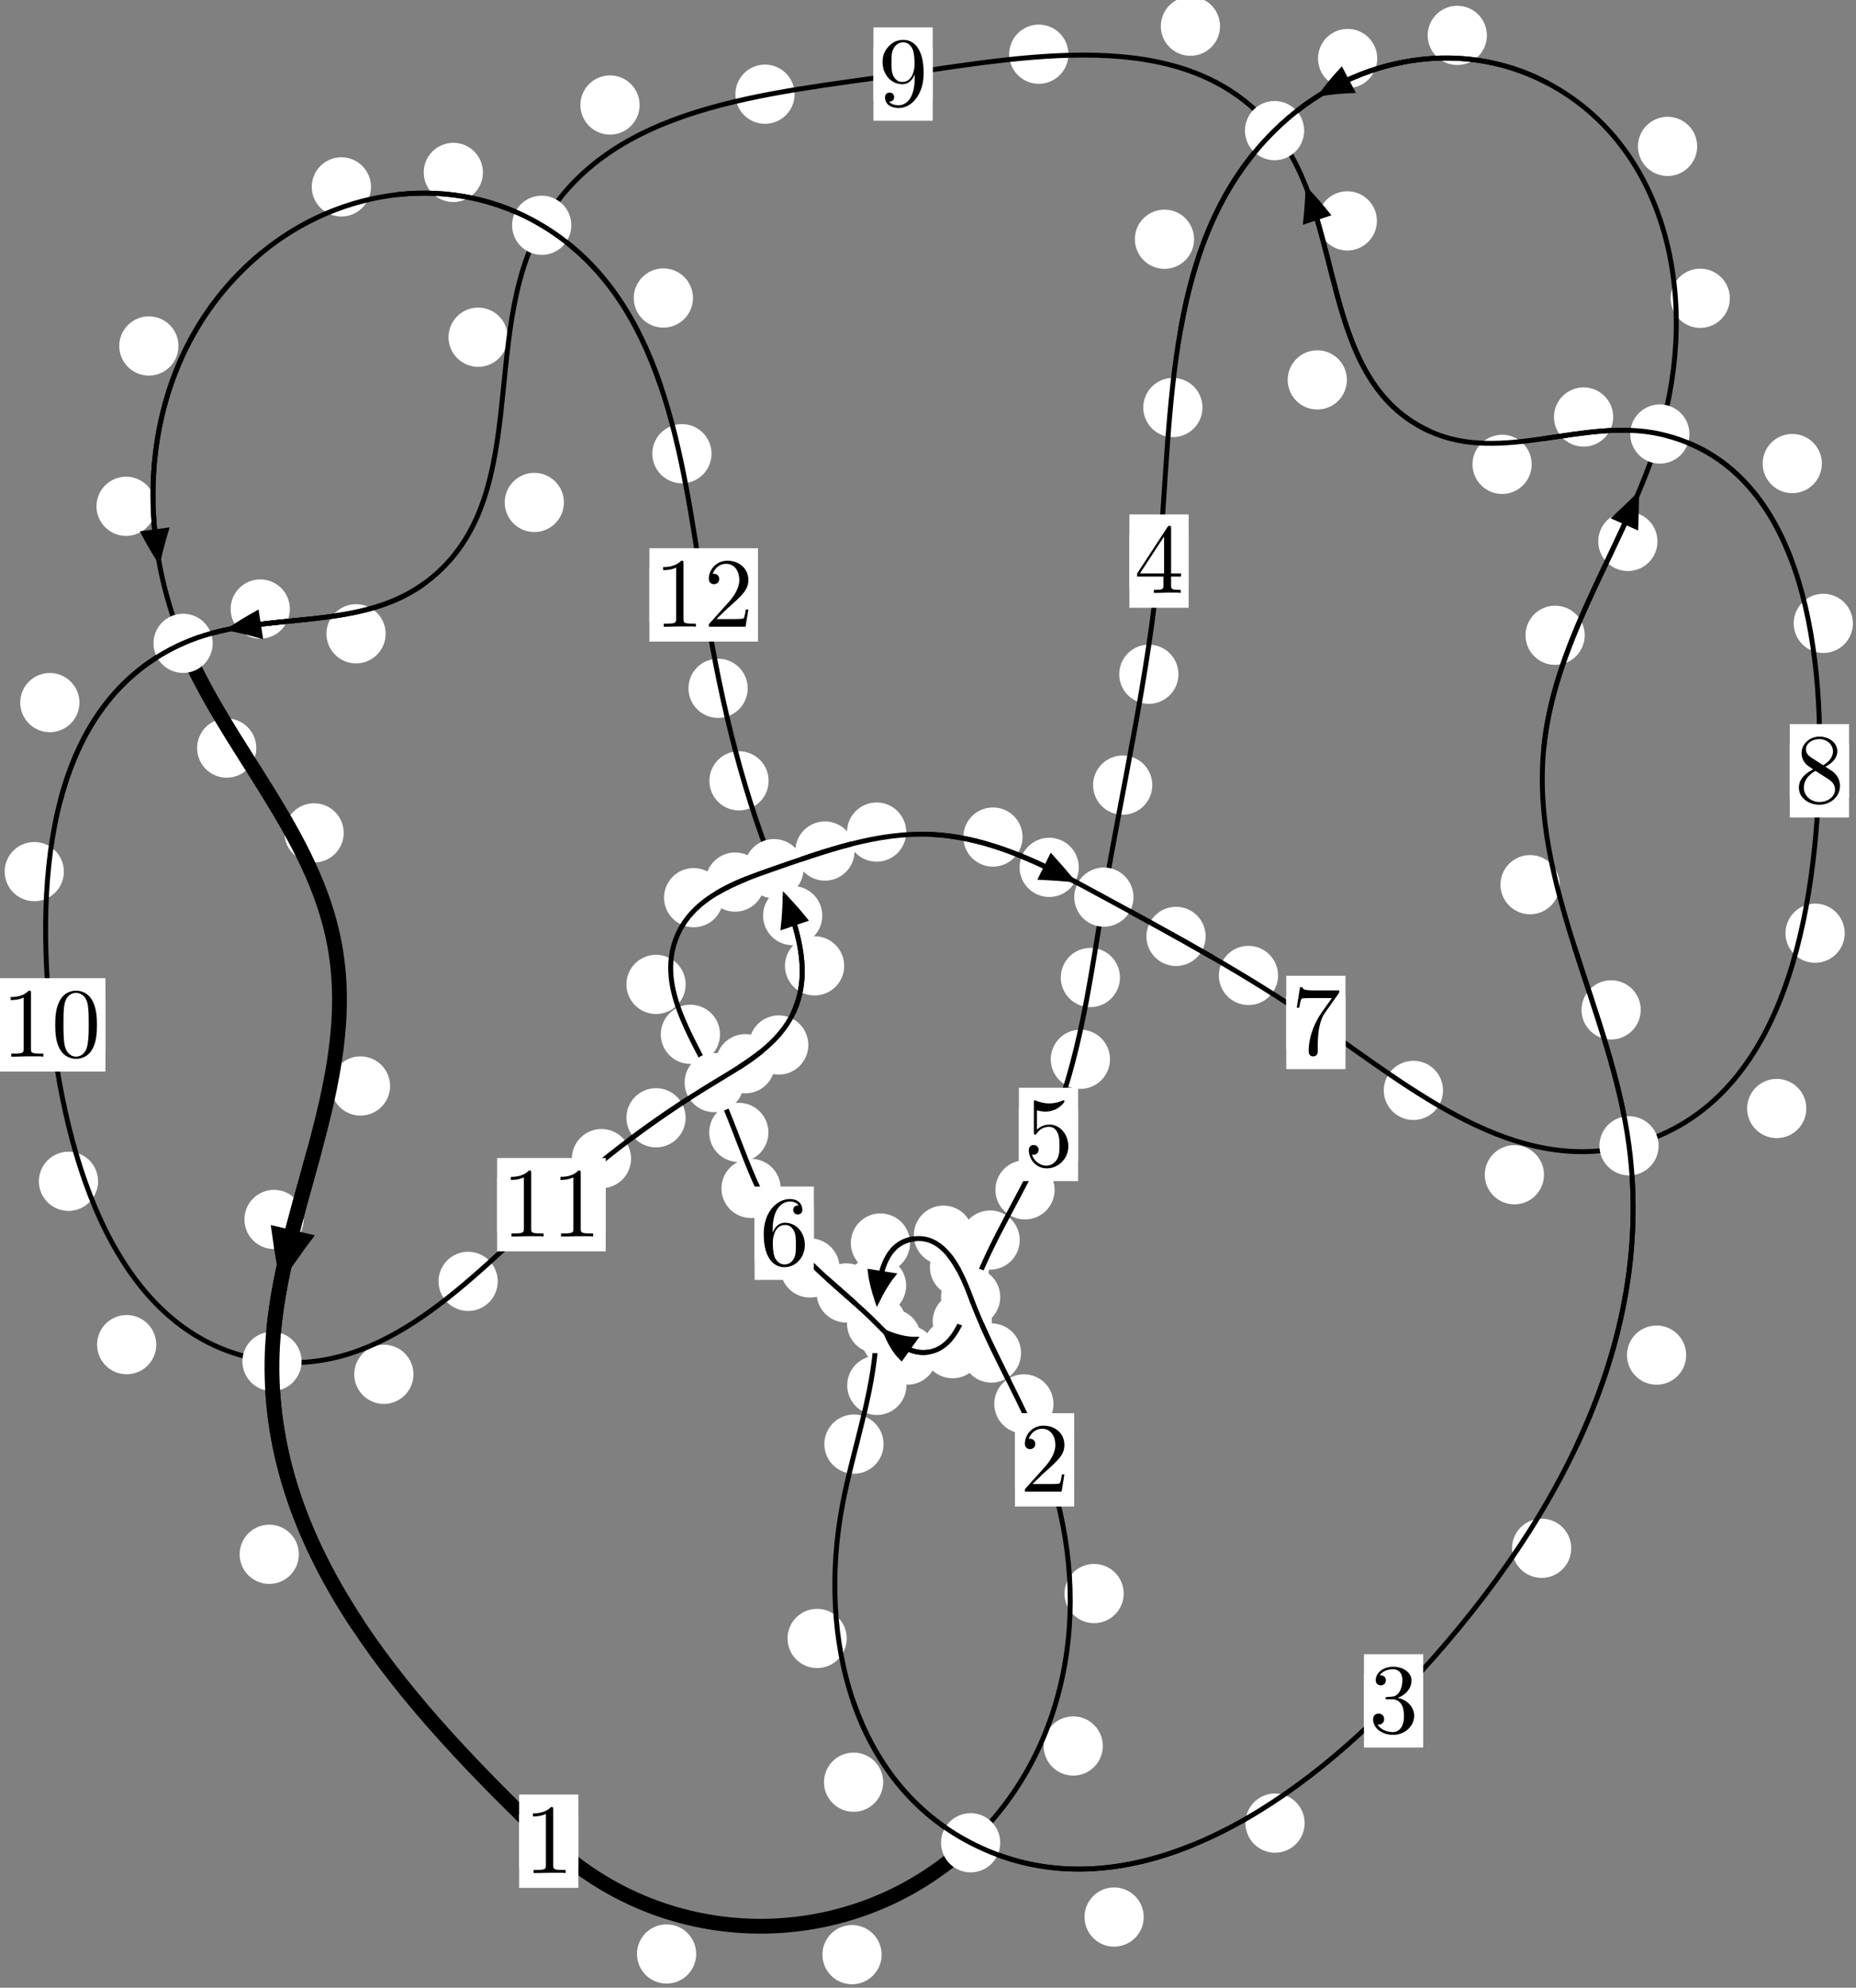 <?xml version="1.0"?>
<!-- Created by MetaPost 1.999 on 2021.07.06:0015 -->
<svg version="1.1" xmlns="http://www.w3.org/2000/svg" xmlns:xlink="http://www.w3.org/1999/xlink" width="187.391" height="200.627" viewBox="0 0 187.391 200.627">
<rect x="0" y="0" width="187.391" height="200.627" fill="#808080" stroke="none"/>
<!-- Original BoundingBox: -98.313187 -14.282333 89.078156 186.344864 -->
  <defs>
    <g transform="scale(0.01,0.01)" id="GLYPHcmr10_48">
      <path style="fill-rule: evenodd;" d="M460 -320C460 -400,455 -480,420 -554C374 -650,292 -666,250 -666C190 -666,117 -640,76 -547C44 -478,39 -400,39 -320C39 -245,43 -155,84 -79C127 2,200 22,249 22C303 22,379 1,423 -94C455 -163,460 -241,460 -320M249 -0C210 -0,151 -25,133 -121C122 -181,122 -273,122 -332C122 -396,122 -462,130 -516C149 -635,224 -644,249 -644C282 -644,348 -626,367 -527C377 -471,377 -395,377 -332C377 -257,377 -189,366 -125C351 -30,294 -0,249 -0"></path>
    </g>
    <g transform="scale(0.01,0.01)" id="GLYPHcmr10_49">
      <path style="fill-rule: evenodd;" d="M294 -640C294 -664,294 -666,271 -666C209 -602,121 -602,89 -602L89 -571C109 -571,168 -571,220 -597L220 -79C220 -43,217 -31,127 -31L95 -31L95 -0L257 -0L130 -3L217 -3L257 -3L297 -3L384 -3L419 -0L419 -31L387 -31C297 -31,294 -42,294 -79"></path>
    </g>
    <g transform="scale(0.01,0.01)" id="GLYPHcmr10_50">
      <path style="fill-rule: evenodd;" d="M127 -77L233 -180C389 -318,449 -372,449 -472C449 -586,359 -666,237 -666C124 -666,50 -574,50 -485C50 -429,100 -429,103 -429C120 -429,155 -441,155 -482C155 -508,137 -534,102 -534C94 -534,92 -534,89 -533C112 -598,166 -635,224 -635C315 -635,358 -554,358 -472C358 -392,308 -313,253 -251L61 -37C50 -26,50 -24,50 -0L421 -0L449 -174L424 -174C419 -144,412 -100,402 -85C395 -77,329 -77,307 -77"></path>
    </g>
    <g transform="scale(0.01,0.01)" id="GLYPHcmr10_51">
      <path style="fill-rule: evenodd;" d="M290 -352C372 -379,430 -449,430 -528C430 -610,342 -666,246 -666C145 -666,69 -606,69 -530C69 -497,91 -478,120 -478C151 -478,171 -500,171 -529C171 -579,124 -579,109 -579C140 -628,206 -641,242 -641C283 -641,338 -619,338 -529C338 -517,336 -459,310 -415C280 -367,246 -364,221 -363C213 -362,189 -360,182 -360C174 -359,167 -358,167 -348C167 -337,174 -337,191 -337L235 -337C317 -337,354 -269,354 -171C354 -35,285 -6,241 -6C198 -6,123 -23,88 -82C123 -77,154 -99,154 -137C154 -173,127 -193,98 -193C74 -193,42 -179,42 -135C42 -44,135 22,244 22C366 22,457 -69,457 -171C457 -253,394 -331,290 -352"></path>
    </g>
    <g transform="scale(0.01,0.01)" id="GLYPHcmr10_52">
      <path style="fill-rule: evenodd;" d="M294 -165L294 -78C294 -42,292 -31,218 -31L197 -31L197 -0L332 -0L238 -3L290 -3L332 -3L374 -3L427 -3L468 -0L468 -31L447 -31C373 -31,371 -42,371 -78L371 -165L471 -165L471 -196L371 -196L371 -651C371 -671,371 -677,355 -677C346 -677,343 -677,335 -665L28 -196L28 -165M300 -196L56 -196L300 -569"></path>
    </g>
    <g transform="scale(0.01,0.01)" id="GLYPHcmr10_53">
      <path style="fill-rule: evenodd;" d="M449 -201C449 -320,367 -420,259 -420C211 -420,168 -404,132 -369L132 -564C152 -558,185 -551,217 -551C340 -551,410 -642,410 -655C410 -661,407 -666,400 -666C399 -666,397 -666,392 -663C372 -654,323 -634,256 -634C216 -634,170 -641,123 -662C115 -665,113 -665,111 -665C101 -665,101 -657,101 -641L101 -345C101 -327,101 -319,115 -319C122 -319,124 -322,128 -328C139 -344,176 -398,257 -398C309 -398,334 -352,342 -334C358 -297,360 -258,360 -208C360 -173,360 -113,336 -71C312 -32,275 -6,229 -6C156 -6,99 -59,82 -118C85 -117,88 -116,99 -116C132 -116,149 -141,149 -165C149 -189,132 -214,99 -214C85 -214,50 -207,50 -161C50 -75,119 22,231 22C347 22,449 -74,449 -201"></path>
    </g>
    <g transform="scale(0.01,0.01)" id="GLYPHcmr10_54">
      <path style="fill-rule: evenodd;" d="M132 -328L132 -352C132 -605,256 -641,307 -641C331 -641,373 -635,395 -601C380 -601,340 -601,340 -556C340 -525,364 -510,386 -510C402 -510,432 -519,432 -558C432 -618,388 -666,305 -666C177 -666,42 -537,42 -316C42 -49,158 22,251 22C362 22,457 -72,457 -204C457 -331,368 -427,257 -427C189 -427,152 -376,132 -328M251 -6C188 -6,158 -66,152 -81C134 -128,134 -208,134 -226C134 -304,166 -404,256 -404C272 -404,318 -404,349 -342C367 -305,367 -254,367 -205C367 -157,367 -107,350 -71C320 -11,274 -6,251 -6"></path>
    </g>
    <g transform="scale(0.01,0.01)" id="GLYPHcmr10_55">
      <path style="fill-rule: evenodd;" d="M476 -609C485 -621,485 -623,485 -644L242 -644C120 -644,118 -657,114 -676L89 -676L56 -470L81 -470C84 -486,93 -549,106 -561C113 -567,191 -567,204 -567L411 -567C400 -551,321 -442,299 -409C209 -274,176 -135,176 -33C176 -23,176 22,222 22C268 22,268 -23,268 -33L268 -84C268 -139,271 -194,279 -248C283 -271,297 -357,341 -419"></path>
    </g>
    <g transform="scale(0.01,0.01)" id="GLYPHcmr10_56">
      <path style="fill-rule: evenodd;" d="M163 -457C117 -487,113 -521,113 -538C113 -599,178 -641,249 -641C322 -641,386 -589,386 -517C386 -460,347 -412,287 -377M309 -362C381 -399,430 -451,430 -517C430 -609,341 -666,250 -666C150 -666,69 -592,69 -499C69 -481,71 -436,113 -389C124 -377,161 -352,186 -335C128 -306,42 -250,42 -151C42 -45,144 22,249 22C362 22,457 -61,457 -168C457 -204,446 -249,408 -291C389 -312,373 -322,309 -362M209 -320L332 -242C360 -223,407 -193,407 -132C407 -58,332 -6,250 -6C164 -6,92 -68,92 -151C92 -209,124 -273,209 -320"></path>
    </g>
    <g transform="scale(0.01,0.01)" id="GLYPHcmr10_57">
      <path style="fill-rule: evenodd;" d="M367 -318L367 -286C367 -52,263 -6,205 -6C188 -6,134 -8,107 -42C151 -42,159 -71,159 -88C159 -119,135 -134,113 -134C97 -134,67 -125,67 -86C67 -19,121 22,206 22C335 22,457 -114,457 -329C457 -598,342 -666,253 -666C198 -666,149 -648,106 -603C65 -558,42 -516,42 -441C42 -316,130 -218,242 -218C303 -218,344 -260,367 -318M243 -241C227 -241,181 -241,150 -304C132 -341,132 -391,132 -440C132 -494,132 -541,153 -578C180 -628,218 -641,253 -641C299 -641,332 -607,349 -562C361 -530,365 -467,365 -421C365 -338,331 -241,243 -241"></path>
    </g>
  </defs>
  <path d="M70.289 197.224C70.289 196.432,69.974 195.671,69.413 195.111C68.853 194.551,68.093 194.236,67.3 194.236C66.507 194.236,65.747 194.551,65.187 195.111C64.626 195.671,64.311 196.432,64.311 197.224C64.311 198.017,64.626 198.777,65.187 199.338C65.747 199.898,66.507 200.213,67.3 200.213C68.093 200.213,68.853 199.898,69.413 199.338C69.974 198.777,70.289 198.017,70.289 197.224Z" style="fill: rgb(100%,100%,100%);stroke: none;"></path>
  <path d="M58.397 185.842C58.397 185.05,58.082 184.29,57.522 183.729C56.961 183.169,56.201 182.854,55.408 182.854C54.616 182.854,53.855 183.169,53.295 183.729C52.734 184.29,52.42 185.05,52.42 185.842C52.42 186.635,52.734 187.395,53.295 187.956C53.855 188.516,54.616 188.831,55.408 188.831C56.201 188.831,56.961 188.516,57.522 187.956C58.082 187.395,58.397 186.635,58.397 185.842Z" style="fill: rgb(100%,100%,100%);stroke: none;"></path>
  <path d="M111.347 176.231C111.347 175.439,111.032 174.679,110.472 174.118C109.911 173.558,109.151 173.243,108.359 173.243C107.566 173.243,106.806 173.558,106.245 174.118C105.685 174.679,105.37 175.439,105.37 176.231C105.37 177.024,105.685 177.784,106.245 178.345C106.806 178.905,107.566 179.22,108.359 179.22C109.151 179.22,109.911 178.905,110.472 178.345C111.032 177.784,111.347 177.024,111.347 176.231Z" style="fill: rgb(100%,100%,100%);stroke: none;"></path>
  <path d="M89.013 197.294C89.013 196.501,88.698 195.741,88.138 195.18C87.577 194.62,86.817 194.305,86.024 194.305C85.232 194.305,84.472 194.62,83.911 195.18C83.351 195.741,83.036 196.501,83.036 197.294C83.036 198.086,83.351 198.846,83.911 199.407C84.472 199.967,85.232 200.282,86.024 200.282C86.817 200.282,87.577 199.967,88.138 199.407C88.698 198.846,89.013 198.086,89.013 197.294Z" style="fill: rgb(100%,100%,100%);stroke: none;"></path>
  <path d="M106.364 141.702C106.364 140.909,106.049 140.149,105.488 139.588C104.928 139.028,104.167 138.713,103.375 138.713C102.582 138.713,101.822 139.028,101.261 139.588C100.701 140.149,100.386 140.909,100.386 141.702C100.386 142.494,100.701 143.254,101.261 143.815C101.822 144.375,102.582 144.69,103.375 144.69C104.167 144.69,104.928 144.375,105.488 143.815C106.049 143.254,106.364 142.494,106.364 141.702Z" style="fill: rgb(100%,100%,100%);stroke: none;"></path>
  <path d="M113.453 160.846C113.453 160.053,113.138 159.293,112.578 158.733C112.017 158.172,111.257 157.857,110.465 157.857C109.672 157.857,108.912 158.172,108.351 158.733C107.791 159.293,107.476 160.053,107.476 160.846C107.476 161.639,107.791 162.399,108.351 162.959C108.912 163.52,109.672 163.835,110.465 163.835C111.257 163.835,112.017 163.52,112.578 162.959C113.138 162.399,113.453 161.639,113.453 160.846Z" style="fill: rgb(100%,100%,100%);stroke: none;"></path>
  <path d="M99.865 127.899C99.865 127.106,99.55 126.346,98.99 125.785C98.429 125.225,97.669 124.91,96.876 124.91C96.084 124.91,95.323 125.225,94.763 125.785C94.202 126.346,93.888 127.106,93.888 127.899C93.888 128.691,94.202 129.451,94.763 130.012C95.323 130.572,96.084 130.887,96.876 130.887C97.669 130.887,98.429 130.572,98.99 130.012C99.55 129.451,99.865 128.691,99.865 127.899Z" style="fill: rgb(100%,100%,100%);stroke: none;"></path>
  <path d="M103.089 136.565C103.089 135.773,102.774 135.012,102.213 134.452C101.653 133.891,100.893 133.577,100.1 133.577C99.307 133.577,98.547 133.891,97.987 134.452C97.426 135.012,97.111 135.773,97.111 136.565C97.111 137.358,97.426 138.118,97.987 138.679C98.547 139.239,99.307 139.554,100.1 139.554C100.893 139.554,101.653 139.239,102.213 138.679C102.774 138.118,103.089 137.358,103.089 136.565Z" style="fill: rgb(100%,100%,100%);stroke: none;"></path>
  <path d="M91.882 125.466C91.882 124.673,91.567 123.913,91.006 123.353C90.446 122.792,89.686 122.477,88.893 122.477C88.1 122.477,87.34 122.792,86.78 123.353C86.219 123.913,85.904 124.673,85.904 125.466C85.904 126.259,86.219 127.019,86.78 127.579C87.34 128.14,88.1 128.455,88.893 128.455C89.686 128.455,90.446 128.14,91.006 127.579C91.567 127.019,91.882 126.259,91.882 125.466Z" style="fill: rgb(100%,100%,100%);stroke: none;"></path>
  <path d="M98.244 124.674C98.244 123.881,97.929 123.121,97.368 122.56C96.808 122,96.048 121.685,95.255 121.685C94.462 121.685,93.702 122,93.142 122.56C92.581 123.121,92.266 123.881,92.266 124.674C92.266 125.466,92.581 126.226,93.142 126.787C93.702 127.347,94.462 127.662,95.255 127.662C96.048 127.662,96.808 127.347,97.368 126.787C97.929 126.226,98.244 125.466,98.244 124.674Z" style="fill: rgb(100%,100%,100%);stroke: none;"></path>
  <path d="M91.516 139.832C91.516 139.039,91.202 138.279,90.641 137.718C90.081 137.158,89.32 136.843,88.528 136.843C87.735 136.843,86.975 137.158,86.414 137.718C85.854 138.279,85.539 139.039,85.539 139.832C85.539 140.624,85.854 141.384,86.414 141.945C86.975 142.505,87.735 142.82,88.528 142.82C89.32 142.82,90.081 142.505,90.641 141.945C91.202 141.384,91.516 140.624,91.516 139.832Z" style="fill: rgb(100%,100%,100%);stroke: none;"></path>
  <path d="M91.487 129.762C91.487 128.969,91.172 128.209,90.611 127.649C90.051 127.088,89.291 126.773,88.498 126.773C87.705 126.773,86.945 127.088,86.385 127.649C85.824 128.209,85.509 128.969,85.509 129.762C85.509 130.555,85.824 131.315,86.385 131.875C86.945 132.436,87.705 132.751,88.498 132.751C89.291 132.751,90.051 132.436,90.611 131.875C91.172 131.315,91.487 130.555,91.487 129.762Z" style="fill: rgb(100%,100%,100%);stroke: none;"></path>
  <path d="M85.489 165.377C85.489 164.584,85.174 163.824,84.614 163.264C84.053 162.703,83.293 162.388,82.5 162.388C81.708 162.388,80.948 162.703,80.387 163.264C79.827 163.824,79.512 164.584,79.512 165.377C79.512 166.17,79.827 166.93,80.387 167.49C80.948 168.051,81.708 168.366,82.5 168.366C83.293 168.366,84.053 168.051,84.614 167.49C85.174 166.93,85.489 166.17,85.489 165.377Z" style="fill: rgb(100%,100%,100%);stroke: none;"></path>
  <path d="M89.208 145.761C89.208 144.968,88.893 144.208,88.333 143.647C87.772 143.087,87.012 142.772,86.219 142.772C85.427 142.772,84.667 143.087,84.106 143.647C83.546 144.208,83.231 144.968,83.231 145.761C83.231 146.553,83.546 147.313,84.106 147.874C84.667 148.434,85.427 148.749,86.219 148.749C87.012 148.749,87.772 148.434,88.333 147.874C88.893 147.313,89.208 146.553,89.208 145.761Z" style="fill: rgb(100%,100%,100%);stroke: none;"></path>
  <path d="M115.474 193.496C115.474 192.703,115.159 191.943,114.599 191.383C114.038 190.822,113.278 190.507,112.485 190.507C111.693 190.507,110.932 190.822,110.372 191.383C109.811 191.943,109.497 192.703,109.497 193.496C109.497 194.289,109.811 195.049,110.372 195.609C110.932 196.17,111.693 196.485,112.485 196.485C113.278 196.485,114.038 196.17,114.599 195.609C115.159 195.049,115.474 194.289,115.474 193.496Z" style="fill: rgb(100%,100%,100%);stroke: none;"></path>
  <path d="M89.17 179.884C89.17 179.091,88.855 178.331,88.295 177.771C87.734 177.21,86.974 176.895,86.181 176.895C85.389 176.895,84.629 177.21,84.068 177.771C83.508 178.331,83.193 179.091,83.193 179.884C83.193 180.677,83.508 181.437,84.068 181.997C84.629 182.558,85.389 182.873,86.181 182.873C86.974 182.873,87.734 182.558,88.295 181.997C88.855 181.437,89.17 180.677,89.17 179.884Z" style="fill: rgb(100%,100%,100%);stroke: none;"></path>
  <path d="M158.64 156.277C158.64 155.484,158.325 154.724,157.764 154.163C157.204 153.603,156.444 153.288,155.651 153.288C154.858 153.288,154.098 153.603,153.538 154.163C152.977 154.724,152.662 155.484,152.662 156.277C152.662 157.07,152.977 157.83,153.538 158.39C154.098 158.951,154.858 159.266,155.651 159.266C156.444 159.266,157.204 158.951,157.764 158.39C158.325 157.83,158.64 157.07,158.64 156.277Z" style="fill: rgb(100%,100%,100%);stroke: none;"></path>
  <path d="M131.722 184.014C131.722 183.221,131.407 182.461,130.846 181.901C130.286 181.34,129.526 181.025,128.733 181.025C127.94 181.025,127.18 181.34,126.62 181.901C126.059 182.461,125.744 183.221,125.744 184.014C125.744 184.807,126.059 185.567,126.62 186.127C127.18 186.688,127.94 187.003,128.733 187.003C129.526 187.003,130.286 186.688,130.846 186.127C131.407 185.567,131.722 184.807,131.722 184.014Z" style="fill: rgb(100%,100%,100%);stroke: none;"></path>
  <path d="M165.656 101.932C165.656 101.139,165.342 100.379,164.781 99.818C164.221 99.258,163.46 98.943,162.668 98.943C161.875 98.943,161.115 99.258,160.554 99.818C159.994 100.379,159.679 101.139,159.679 101.932C159.679 102.724,159.994 103.484,160.554 104.045C161.115 104.605,161.875 104.92,162.668 104.92C163.46 104.92,164.221 104.605,164.781 104.045C165.342 103.484,165.656 102.724,165.656 101.932Z" style="fill: rgb(100%,100%,100%);stroke: none;"></path>
  <path d="M170.245 136.779C170.245 135.986,169.93 135.226,169.37 134.666C168.809 134.105,168.049 133.79,167.256 133.79C166.464 133.79,165.704 134.105,165.143 134.666C164.583 135.226,164.268 135.986,164.268 136.779C164.268 137.572,164.583 138.332,165.143 138.892C165.704 139.453,166.464 139.768,167.256 139.768C168.049 139.768,168.809 139.453,169.37 138.892C169.93 138.332,170.245 137.572,170.245 136.779Z" style="fill: rgb(100%,100%,100%);stroke: none;"></path>
  <path d="M160 64.12C160 63.328,159.685 62.568,159.125 62.007C158.564 61.447,157.804 61.132,157.011 61.132C156.219 61.132,155.459 61.447,154.898 62.007C154.338 62.568,154.023 63.328,154.023 64.12C154.023 64.913,154.338 65.673,154.898 66.234C155.459 66.794,156.219 67.109,157.011 67.109C157.804 67.109,158.564 66.794,159.125 66.234C159.685 65.673,160 64.913,160 64.12Z" style="fill: rgb(100%,100%,100%);stroke: none;"></path>
  <path d="M157.473 89.295C157.473 88.502,157.158 87.742,156.598 87.181C156.037 86.621,155.277 86.306,154.484 86.306C153.692 86.306,152.932 86.621,152.371 87.181C151.811 87.742,151.496 88.502,151.496 89.295C151.496 90.087,151.811 90.847,152.371 91.408C152.932 91.968,153.692 92.283,154.484 92.283C155.277 92.283,156.037 91.968,156.598 91.408C157.158 90.847,157.473 90.087,157.473 89.295Z" style="fill: rgb(100%,100%,100%);stroke: none;"></path>
  <path d="M174.653 30.107C174.653 29.315,174.338 28.554,173.778 27.994C173.217 27.433,172.457 27.119,171.664 27.119C170.872 27.119,170.112 27.433,169.551 27.994C168.991 28.554,168.676 29.315,168.676 30.107C168.676 30.9,168.991 31.66,169.551 32.221C170.112 32.781,170.872 33.096,171.664 33.096C172.457 33.096,173.217 32.781,173.778 32.221C174.338 31.66,174.653 30.9,174.653 30.107Z" style="fill: rgb(100%,100%,100%);stroke: none;"></path>
  <path d="M167.345 54.648C167.345 53.855,167.03 53.095,166.47 52.534C165.909 51.974,165.149 51.659,164.357 51.659C163.564 51.659,162.804 51.974,162.243 52.534C161.683 53.095,161.368 53.855,161.368 54.648C161.368 55.44,161.683 56.201,162.243 56.761C162.804 57.322,163.564 57.637,164.357 57.637C165.149 57.637,165.909 57.322,166.47 56.761C167.03 56.201,167.345 55.44,167.345 54.648Z" style="fill: rgb(100%,100%,100%);stroke: none;"></path>
  <path d="M150.124 3.572C150.124 2.779,149.809 2.019,149.248 1.459C148.688 0.898,147.928 0.583,147.135 0.583C146.342 0.583,145.582 0.898,145.022 1.459C144.461 2.019,144.146 2.779,144.146 3.572C144.146 4.365,144.461 5.125,145.022 5.685C145.582 6.246,146.342 6.561,147.135 6.561C147.928 6.561,148.688 6.246,149.248 5.685C149.809 5.125,150.124 4.365,150.124 3.572Z" style="fill: rgb(100%,100%,100%);stroke: none;"></path>
  <path d="M171.354 14.777C171.354 13.984,171.039 13.224,170.478 12.663C169.918 12.103,169.158 11.788,168.365 11.788C167.572 11.788,166.812 12.103,166.252 12.663C165.691 13.224,165.376 13.984,165.376 14.777C165.376 15.569,165.691 16.329,166.252 16.89C166.812 17.45,167.572 17.765,168.365 17.765C169.158 17.765,169.918 17.45,170.478 16.89C171.039 16.329,171.354 15.569,171.354 14.777Z" style="fill: rgb(100%,100%,100%);stroke: none;"></path>
  <path d="M120.559 24.147C120.559 23.354,120.244 22.594,119.683 22.033C119.123 21.473,118.363 21.158,117.57 21.158C116.777 21.158,116.017 21.473,115.457 22.033C114.896 22.594,114.581 23.354,114.581 24.147C114.581 24.939,114.896 25.699,115.457 26.26C116.017 26.82,116.777 27.135,117.57 27.135C118.363 27.135,119.123 26.82,119.683 26.26C120.244 25.699,120.559 24.939,120.559 24.147Z" style="fill: rgb(100%,100%,100%);stroke: none;"></path>
  <path d="M139.051 5.906C139.051 5.113,138.736 4.353,138.176 3.793C137.615 3.232,136.855 2.917,136.063 2.917C135.27 2.917,134.51 3.232,133.949 3.793C133.389 4.353,133.074 5.113,133.074 5.906C133.074 6.699,133.389 7.459,133.949 8.019C134.51 8.58,135.27 8.895,136.063 8.895C136.855 8.895,137.615 8.58,138.176 8.019C138.736 7.459,139.051 6.699,139.051 5.906Z" style="fill: rgb(100%,100%,100%);stroke: none;"></path>
  <path d="M118.979 68.054C118.979 67.262,118.664 66.501,118.104 65.941C117.543 65.38,116.783 65.066,115.991 65.066C115.198 65.066,114.438 65.38,113.877 65.941C113.317 66.501,113.002 67.262,113.002 68.054C113.002 68.847,113.317 69.607,113.877 70.168C114.438 70.728,115.198 71.043,115.991 71.043C116.783 71.043,117.543 70.728,118.104 70.168C118.664 69.607,118.979 68.847,118.979 68.054Z" style="fill: rgb(100%,100%,100%);stroke: none;"></path>
  <path d="M121.409 41.132C121.409 40.339,121.094 39.579,120.533 39.018C119.973 38.458,119.213 38.143,118.42 38.143C117.627 38.143,116.867 38.458,116.307 39.018C115.746 39.579,115.431 40.339,115.431 41.132C115.431 41.924,115.746 42.685,116.307 43.245C116.867 43.806,117.627 44.12,118.42 44.12C119.213 44.12,119.973 43.806,120.533 43.245C121.094 42.685,121.409 41.924,121.409 41.132Z" style="fill: rgb(100%,100%,100%);stroke: none;"></path>
  <path d="M113.077 98.664C113.077 97.871,112.762 97.111,112.202 96.551C111.641 95.99,110.881 95.675,110.088 95.675C109.296 95.675,108.535 95.99,107.975 96.551C107.414 97.111,107.1 97.871,107.1 98.664C107.1 99.457,107.414 100.217,107.975 100.777C108.535 101.338,109.296 101.653,110.088 101.653C110.881 101.653,111.641 101.338,112.202 100.777C112.762 100.217,113.077 99.457,113.077 98.664Z" style="fill: rgb(100%,100%,100%);stroke: none;"></path>
  <path d="M116.341 79.247C116.341 78.454,116.026 77.694,115.466 77.134C114.905 76.573,114.145 76.258,113.352 76.258C112.56 76.258,111.8 76.573,111.239 77.134C110.679 77.694,110.364 78.454,110.364 79.247C110.364 80.04,110.679 80.8,111.239 81.36C111.8 81.921,112.56 82.236,113.352 82.236C114.145 82.236,114.905 81.921,115.466 81.36C116.026 80.8,116.341 80.04,116.341 79.247Z" style="fill: rgb(100%,100%,100%);stroke: none;"></path>
  <path d="M106.478 120.097C106.478 119.304,106.163 118.544,105.603 117.983C105.043 117.423,104.282 117.108,103.49 117.108C102.697 117.108,101.937 117.423,101.376 117.983C100.816 118.544,100.501 119.304,100.501 120.097C100.501 120.889,100.816 121.65,101.376 122.21C101.937 122.77,102.697 123.085,103.49 123.085C104.282 123.085,105.043 122.77,105.603 122.21C106.163 121.65,106.478 120.889,106.478 120.097Z" style="fill: rgb(100%,100%,100%);stroke: none;"></path>
  <path d="M112.069 106.918C112.069 106.125,111.755 105.365,111.194 104.805C110.634 104.244,109.873 103.929,109.081 103.929C108.288 103.929,107.528 104.244,106.967 104.805C106.407 105.365,106.092 106.125,106.092 106.918C106.092 107.711,106.407 108.471,106.967 109.031C107.528 109.592,108.288 109.907,109.081 109.907C109.873 109.907,110.634 109.592,111.194 109.031C111.755 108.471,112.069 107.711,112.069 106.918Z" style="fill: rgb(100%,100%,100%);stroke: none;"></path>
  <path d="M100.147 133.383C100.147 132.59,99.832 131.83,99.272 131.269C98.711 130.709,97.951 130.394,97.158 130.394C96.366 130.394,95.605 130.709,95.045 131.269C94.484 131.83,94.17 132.59,94.17 133.383C94.17 134.175,94.484 134.935,95.045 135.496C95.605 136.056,96.366 136.371,97.158 136.371C97.951 136.371,98.711 136.056,99.272 135.496C99.832 134.935,100.147 134.175,100.147 133.383Z" style="fill: rgb(100%,100%,100%);stroke: none;"></path>
  <path d="M102.956 125.164C102.956 124.372,102.641 123.611,102.08 123.051C101.52 122.49,100.76 122.176,99.967 122.176C99.174 122.176,98.414 122.49,97.854 123.051C97.293 123.611,96.978 124.372,96.978 125.164C96.978 125.957,97.293 126.717,97.854 127.278C98.414 127.838,99.174 128.153,99.967 128.153C100.76 128.153,101.52 127.838,102.08 127.278C102.641 126.717,102.956 125.957,102.956 125.164Z" style="fill: rgb(100%,100%,100%);stroke: none;"></path>
  <path d="M94.603 136.775C94.603 135.982,94.288 135.222,93.727 134.661C93.167 134.101,92.407 133.786,91.614 133.786C90.821 133.786,90.061 134.101,89.501 134.661C88.94 135.222,88.625 135.982,88.625 136.775C88.625 137.567,88.94 138.327,89.501 138.888C90.061 139.448,90.821 139.763,91.614 139.763C92.407 139.763,93.167 139.448,93.727 138.888C94.288 138.327,94.603 137.567,94.603 136.775Z" style="fill: rgb(100%,100%,100%);stroke: none;"></path>
  <path d="M99.167 136.128C99.167 135.335,98.852 134.575,98.292 134.015C97.731 133.454,96.971 133.139,96.178 133.139C95.386 133.139,94.625 133.454,94.065 134.015C93.505 134.575,93.19 135.335,93.19 136.128C93.19 136.921,93.505 137.681,94.065 138.241C94.625 138.802,95.386 139.117,96.178 139.117C96.971 139.117,97.731 138.802,98.292 138.241C98.852 137.681,99.167 136.921,99.167 136.128Z" style="fill: rgb(100%,100%,100%);stroke: none;"></path>
  <path d="M88.429 130.502C88.429 129.709,88.114 128.949,87.553 128.388C86.993 127.828,86.233 127.513,85.44 127.513C84.647 127.513,83.887 127.828,83.327 128.388C82.766 128.949,82.451 129.709,82.451 130.502C82.451 131.294,82.766 132.054,83.327 132.615C83.887 133.175,84.647 133.49,85.44 133.49C86.233 133.49,86.993 133.175,87.553 132.615C88.114 132.054,88.429 131.294,88.429 130.502Z" style="fill: rgb(100%,100%,100%);stroke: none;"></path>
  <path d="M92.986 135.1C92.986 134.308,92.671 133.547,92.111 132.987C91.55 132.426,90.79 132.111,89.998 132.111C89.205 132.111,88.445 132.426,87.884 132.987C87.324 133.547,87.009 134.308,87.009 135.1C87.009 135.893,87.324 136.653,87.884 137.214C88.445 137.774,89.205 138.089,89.998 138.089C90.79 138.089,91.55 137.774,92.111 137.214C92.671 136.653,92.986 135.893,92.986 135.1Z" style="fill: rgb(100%,100%,100%);stroke: none;"></path>
  <path d="M78.819 119.955C78.819 119.162,78.504 118.402,77.943 117.841C77.383 117.281,76.622 116.966,75.83 116.966C75.037 116.966,74.277 117.281,73.716 117.841C73.156 118.402,72.841 119.162,72.841 119.955C72.841 120.747,73.156 121.508,73.716 122.068C74.277 122.629,75.037 122.943,75.83 122.943C76.622 122.943,77.383 122.629,77.943 122.068C78.504 121.508,78.819 120.747,78.819 119.955Z" style="fill: rgb(100%,100%,100%);stroke: none;"></path>
  <path d="M84.768 127.984C84.768 127.191,84.453 126.431,83.892 125.87C83.332 125.31,82.572 124.995,81.779 124.995C80.986 124.995,80.226 125.31,79.666 125.87C79.105 126.431,78.79 127.191,78.79 127.984C78.79 128.776,79.105 129.537,79.666 130.097C80.226 130.657,80.986 130.972,81.779 130.972C82.572 130.972,83.332 130.657,83.892 130.097C84.453 129.537,84.768 128.776,84.768 127.984Z" style="fill: rgb(100%,100%,100%);stroke: none;"></path>
  <path d="M72.696 104.399C72.696 103.606,72.381 102.846,71.82 102.285C71.26 101.725,70.5 101.41,69.707 101.41C68.914 101.41,68.154 101.725,67.594 102.285C67.033 102.846,66.718 103.606,66.718 104.399C66.718 105.191,67.033 105.952,67.594 106.512C68.154 107.073,68.914 107.387,69.707 107.387C70.5 107.387,71.26 107.073,71.82 106.512C72.381 105.952,72.696 105.191,72.696 104.399Z" style="fill: rgb(100%,100%,100%);stroke: none;"></path>
  <path d="M77.582 114.301C77.582 113.509,77.268 112.748,76.707 112.188C76.147 111.627,75.386 111.313,74.594 111.313C73.801 111.313,73.041 111.627,72.48 112.188C71.92 112.748,71.605 113.509,71.605 114.301C71.605 115.094,71.92 115.854,72.48 116.415C73.041 116.975,73.801 117.29,74.594 117.29C75.386 117.29,76.147 116.975,76.707 116.415C77.268 115.854,77.582 115.094,77.582 114.301Z" style="fill: rgb(100%,100%,100%);stroke: none;"></path>
  <path d="M73.023 90.605C73.023 89.813,72.708 89.053,72.147 88.492C71.587 87.932,70.827 87.617,70.034 87.617C69.241 87.617,68.481 87.932,67.921 88.492C67.36 89.053,67.045 89.813,67.045 90.605C67.045 91.398,67.36 92.158,67.921 92.719C68.481 93.279,69.241 93.594,70.034 93.594C70.827 93.594,71.587 93.279,72.147 92.719C72.708 92.158,73.023 91.398,73.023 90.605Z" style="fill: rgb(100%,100%,100%);stroke: none;"></path>
  <path d="M69.226 99.36C69.226 98.567,68.911 97.807,68.35 97.247C67.79 96.686,67.029 96.371,66.237 96.371C65.444 96.371,64.684 96.686,64.123 97.247C63.563 97.807,63.248 98.567,63.248 99.36C63.248 100.153,63.563 100.913,64.123 101.473C64.684 102.034,65.444 102.349,66.237 102.349C67.029 102.349,67.79 102.034,68.35 101.473C68.911 100.913,69.226 100.153,69.226 99.36Z" style="fill: rgb(100%,100%,100%);stroke: none;"></path>
  <path d="M86.279 85.9C86.279 85.108,85.964 84.347,85.404 83.787C84.843 83.226,84.083 82.912,83.291 82.912C82.498 82.912,81.738 83.226,81.177 83.787C80.617 84.347,80.302 85.108,80.302 85.9C80.302 86.693,80.617 87.453,81.177 88.014C81.738 88.574,82.498 88.889,83.291 88.889C84.083 88.889,84.843 88.574,85.404 88.014C85.964 87.453,86.279 86.693,86.279 85.9Z" style="fill: rgb(100%,100%,100%);stroke: none;"></path>
  <path d="M77.206 89.034C77.206 88.241,76.891 87.481,76.331 86.921C75.77 86.36,75.01 86.045,74.218 86.045C73.425 86.045,72.665 86.36,72.104 86.921C71.544 87.481,71.229 88.241,71.229 89.034C71.229 89.827,71.544 90.587,72.104 91.147C72.665 91.708,73.425 92.023,74.218 92.023C75.01 92.023,75.77 91.708,76.331 91.147C76.891 90.587,77.206 89.827,77.206 89.034Z" style="fill: rgb(100%,100%,100%);stroke: none;"></path>
  <path d="M103.241 84.487C103.241 83.695,102.926 82.935,102.366 82.374C101.805 81.814,101.045 81.499,100.252 81.499C99.46 81.499,98.699 81.814,98.139 82.374C97.578 82.935,97.264 83.695,97.264 84.487C97.264 85.28,97.578 86.04,98.139 86.601C98.699 87.161,99.46 87.476,100.252 87.476C101.045 87.476,101.805 87.161,102.366 86.601C102.926 86.04,103.241 85.28,103.241 84.487Z" style="fill: rgb(100%,100%,100%);stroke: none;"></path>
  <path d="M91.496 83.986C91.496 83.193,91.181 82.433,90.621 81.872C90.06 81.312,89.3 80.997,88.507 80.997C87.715 80.997,86.954 81.312,86.394 81.872C85.834 82.433,85.519 83.193,85.519 83.986C85.519 84.778,85.834 85.538,86.394 86.099C86.954 86.659,87.715 86.974,88.507 86.974C89.3 86.974,90.06 86.659,90.621 86.099C91.181 85.538,91.496 84.778,91.496 83.986Z" style="fill: rgb(100%,100%,100%);stroke: none;"></path>
  <path d="M121.726 94.514C121.726 93.722,121.411 92.962,120.851 92.401C120.29 91.841,119.53 91.526,118.738 91.526C117.945 91.526,117.185 91.841,116.624 92.401C116.064 92.962,115.749 93.722,115.749 94.514C115.749 95.307,116.064 96.067,116.624 96.628C117.185 97.188,117.945 97.503,118.738 97.503C119.53 97.503,120.29 97.188,120.851 96.628C121.411 96.067,121.726 95.307,121.726 94.514Z" style="fill: rgb(100%,100%,100%);stroke: none;"></path>
  <path d="M108.92 87.548C108.92 86.755,108.605 85.995,108.045 85.435C107.484 84.874,106.724 84.559,105.932 84.559C105.139 84.559,104.379 84.874,103.818 85.435C103.258 85.995,102.943 86.755,102.943 87.548C102.943 88.341,103.258 89.101,103.818 89.661C104.379 90.222,105.139 90.537,105.932 90.537C106.724 90.537,107.484 90.222,108.045 89.661C108.605 89.101,108.92 88.341,108.92 87.548Z" style="fill: rgb(100%,100%,100%);stroke: none;"></path>
  <path d="M145.692 110.058C145.692 109.266,145.377 108.505,144.817 107.945C144.256 107.384,143.496 107.07,142.703 107.07C141.911 107.07,141.15 107.384,140.59 107.945C140.029 108.505,139.714 109.266,139.714 110.058C139.714 110.851,140.029 111.611,140.59 112.172C141.15 112.732,141.911 113.047,142.703 113.047C143.496 113.047,144.256 112.732,144.817 112.172C145.377 111.611,145.692 110.851,145.692 110.058Z" style="fill: rgb(100%,100%,100%);stroke: none;"></path>
  <path d="M129.039 98.457C129.039 97.665,128.724 96.904,128.164 96.344C127.603 95.783,126.843 95.469,126.05 95.469C125.258 95.469,124.498 95.783,123.937 96.344C123.377 96.904,123.062 97.665,123.062 98.457C123.062 99.25,123.377 100.01,123.937 100.571C124.498 101.131,125.258 101.446,126.05 101.446C126.843 101.446,127.603 101.131,128.164 100.571C128.724 100.01,129.039 99.25,129.039 98.457Z" style="fill: rgb(100%,100%,100%);stroke: none;"></path>
  <path d="M182.376 111.887C182.376 111.094,182.061 110.334,181.5 109.774C180.94 109.213,180.18 108.898,179.387 108.898C178.594 108.898,177.834 109.213,177.274 109.774C176.713 110.334,176.398 111.094,176.398 111.887C176.398 112.68,176.713 113.44,177.274 114C177.834 114.561,178.594 114.876,179.387 114.876C180.18 114.876,180.94 114.561,181.5 114C182.061 113.44,182.376 112.68,182.376 111.887Z" style="fill: rgb(100%,100%,100%);stroke: none;"></path>
  <path d="M155.888 118.574C155.888 117.781,155.573 117.021,155.012 116.46C154.452 115.9,153.692 115.585,152.899 115.585C152.106 115.585,151.346 115.9,150.786 116.46C150.225 117.021,149.91 117.781,149.91 118.574C149.91 119.366,150.225 120.127,150.786 120.687C151.346 121.248,152.106 121.563,152.899 121.563C153.692 121.563,154.452 121.248,155.012 120.687C155.573 120.127,155.888 119.366,155.888 118.574Z" style="fill: rgb(100%,100%,100%);stroke: none;"></path>
  <path d="M187.078 62.921C187.078 62.128,186.763 61.368,186.203 60.807C185.642 60.247,184.882 59.932,184.089 59.932C183.297 59.932,182.537 60.247,181.976 60.807C181.416 61.368,181.101 62.128,181.101 62.921C181.101 63.713,181.416 64.473,181.976 65.034C182.537 65.594,183.297 65.909,184.089 65.909C184.882 65.909,185.642 65.594,186.203 65.034C186.763 64.473,187.078 63.713,187.078 62.921Z" style="fill: rgb(100%,100%,100%);stroke: none;"></path>
  <path d="M186.25 94.191C186.25 93.399,185.935 92.639,185.375 92.078C184.814 91.518,184.054 91.203,183.262 91.203C182.469 91.203,181.709 91.518,181.148 92.078C180.588 92.639,180.273 93.399,180.273 94.191C180.273 94.984,180.588 95.744,181.148 96.305C181.709 96.865,182.469 97.18,183.262 97.18C184.054 97.18,184.814 96.865,185.375 96.305C185.935 95.744,186.25 94.984,186.25 94.191Z" style="fill: rgb(100%,100%,100%);stroke: none;"></path>
  <path d="M162.875 42.091C162.875 41.298,162.56 40.538,161.999 39.978C161.439 39.417,160.679 39.102,159.886 39.102C159.093 39.102,158.333 39.417,157.773 39.978C157.212 40.538,156.897 41.298,156.897 42.091C156.897 42.884,157.212 43.644,157.773 44.204C158.333 44.765,159.093 45.08,159.886 45.08C160.679 45.08,161.439 44.765,161.999 44.204C162.56 43.644,162.875 42.884,162.875 42.091Z" style="fill: rgb(100%,100%,100%);stroke: none;"></path>
  <path d="M183.944 46.789C183.944 45.997,183.629 45.237,183.069 44.676C182.508 44.116,181.748 43.801,180.956 43.801C180.163 43.801,179.403 44.116,178.842 44.676C178.282 45.237,177.967 45.997,177.967 46.789C177.967 47.582,178.282 48.342,178.842 48.903C179.403 49.463,180.163 49.778,180.956 49.778C181.748 49.778,182.508 49.463,183.069 48.903C183.629 48.342,183.944 47.582,183.944 46.789Z" style="fill: rgb(100%,100%,100%);stroke: none;"></path>
  <path d="M135.989 38.346C135.989 37.553,135.674 36.793,135.114 36.232C134.553 35.672,133.793 35.357,133 35.357C132.208 35.357,131.447 35.672,130.887 36.232C130.326 36.793,130.012 37.553,130.012 38.346C130.012 39.138,130.326 39.899,130.887 40.459C131.447 41.02,132.208 41.335,133 41.335C133.793 41.335,134.553 41.02,135.114 40.459C135.674 39.899,135.989 39.138,135.989 38.346Z" style="fill: rgb(100%,100%,100%);stroke: none;"></path>
  <path d="M154.648 46.87C154.648 46.077,154.333 45.317,153.773 44.757C153.212 44.196,152.452 43.881,151.659 43.881C150.867 43.881,150.107 44.196,149.546 44.757C148.986 45.317,148.671 46.077,148.671 46.87C148.671 47.663,148.986 48.423,149.546 48.983C150.107 49.544,150.867 49.859,151.659 49.859C152.452 49.859,153.212 49.544,153.773 48.983C154.333 48.423,154.648 47.663,154.648 46.87Z" style="fill: rgb(100%,100%,100%);stroke: none;"></path>
  <path d="M123.18 2.644C123.18 1.851,122.865 1.091,122.305 0.531C121.745 -0.03,120.984 -0.345,120.192 -0.345C119.399 -0.345,118.639 -0.03,118.078 0.531C117.518 1.091,117.203 1.851,117.203 2.644C117.203 3.437,117.518 4.197,118.078 4.757C118.639 5.318,119.399 5.633,120.192 5.633C120.984 5.633,121.745 5.318,122.305 4.757C122.865 4.197,123.18 3.437,123.18 2.644Z" style="fill: rgb(100%,100%,100%);stroke: none;"></path>
  <path d="M139.019 22.296C139.019 21.503,138.704 20.743,138.144 20.183C137.583 19.622,136.823 19.307,136.03 19.307C135.238 19.307,134.478 19.622,133.917 20.183C133.357 20.743,133.042 21.503,133.042 22.296C133.042 23.089,133.357 23.849,133.917 24.409C134.478 24.97,135.238 25.285,136.03 25.285C136.823 25.285,137.583 24.97,138.144 24.409C138.704 23.849,139.019 23.089,139.019 22.296Z" style="fill: rgb(100%,100%,100%);stroke: none;"></path>
  <path d="M80.227 9.509C80.227 8.716,79.912 7.956,79.351 7.395C78.791 6.835,78.031 6.52,77.238 6.52C76.445 6.52,75.685 6.835,75.125 7.395C74.564 7.956,74.249 8.716,74.249 9.509C74.249 10.301,74.564 11.062,75.125 11.622C75.685 12.183,76.445 12.497,77.238 12.497C78.031 12.497,78.791 12.183,79.351 11.622C79.912 11.062,80.227 10.301,80.227 9.509Z" style="fill: rgb(100%,100%,100%);stroke: none;"></path>
  <path d="M107.87 5.471C107.87 4.679,107.555 3.919,106.994 3.358C106.434 2.798,105.674 2.483,104.881 2.483C104.088 2.483,103.328 2.798,102.768 3.358C102.207 3.919,101.892 4.679,101.892 5.471C101.892 6.264,102.207 7.024,102.768 7.585C103.328 8.145,104.088 8.46,104.881 8.46C105.674 8.46,106.434 8.145,106.994 7.585C107.555 7.024,107.87 6.264,107.87 5.471Z" style="fill: rgb(100%,100%,100%);stroke: none;"></path>
  <path d="M51.263 34.038C51.263 33.245,50.948 32.485,50.388 31.925C49.828 31.364,49.067 31.049,48.275 31.049C47.482 31.049,46.722 31.364,46.161 31.925C45.601 32.485,45.286 33.245,45.286 34.038C45.286 34.831,45.601 35.591,46.161 36.151C46.722 36.712,47.482 37.027,48.275 37.027C49.067 37.027,49.828 36.712,50.388 36.151C50.948 35.591,51.263 34.831,51.263 34.038Z" style="fill: rgb(100%,100%,100%);stroke: none;"></path>
  <path d="M64.578 10.599C64.578 9.806,64.263 9.046,63.703 8.486C63.142 7.925,62.382 7.61,61.589 7.61C60.797 7.61,60.036 7.925,59.476 8.486C58.915 9.046,58.6 9.806,58.6 10.599C58.6 11.392,58.915 12.152,59.476 12.712C60.036 13.273,60.797 13.588,61.589 13.588C62.382 13.588,63.142 13.273,63.703 12.712C64.263 12.152,64.578 11.392,64.578 10.599Z" style="fill: rgb(100%,100%,100%);stroke: none;"></path>
  <path d="M38.937 63.973C38.937 63.18,38.622 62.42,38.062 61.86C37.501 61.299,36.741 60.984,35.949 60.984C35.156 60.984,34.396 61.299,33.835 61.86C33.275 62.42,32.96 63.18,32.96 63.973C32.96 64.766,33.275 65.526,33.835 66.086C34.396 66.647,35.156 66.962,35.949 66.962C36.741 66.962,37.501 66.647,38.062 66.086C38.622 65.526,38.937 64.766,38.937 63.973Z" style="fill: rgb(100%,100%,100%);stroke: none;"></path>
  <path d="M56.936 50.714C56.936 49.922,56.621 49.161,56.061 48.601C55.5 48.04,54.74 47.725,53.947 47.725C53.155 47.725,52.395 48.04,51.834 48.601C51.274 49.161,50.959 49.922,50.959 50.714C50.959 51.507,51.274 52.267,51.834 52.828C52.395 53.388,53.155 53.703,53.947 53.703C54.74 53.703,55.5 53.388,56.061 52.828C56.621 52.267,56.936 51.507,56.936 50.714Z" style="fill: rgb(100%,100%,100%);stroke: none;"></path>
  <path d="M8.019 70.916C8.019 70.123,7.704 69.363,7.143 68.802C6.583 68.242,5.823 67.927,5.03 67.927C4.237 67.927,3.477 68.242,2.917 68.802C2.356 69.363,2.041 70.123,2.041 70.916C2.041 71.708,2.356 72.469,2.917 73.029C3.477 73.589,4.237 73.904,5.03 73.904C5.823 73.904,6.583 73.589,7.143 73.029C7.704 72.469,8.019 71.708,8.019 70.916Z" style="fill: rgb(100%,100%,100%);stroke: none;"></path>
  <path d="M29.265 61.471C29.265 60.678,28.95 59.918,28.389 59.358C27.829 58.797,27.069 58.482,26.276 58.482C25.483 58.482,24.723 58.797,24.163 59.358C23.602 59.918,23.287 60.678,23.287 61.471C23.287 62.264,23.602 63.024,24.163 63.584C24.723 64.145,25.483 64.46,26.276 64.46C27.069 64.46,27.829 64.145,28.389 63.584C28.95 63.024,29.265 62.264,29.265 61.471Z" style="fill: rgb(100%,100%,100%);stroke: none;"></path>
  <path d="M9.901 119.235C9.901 118.442,9.586 117.682,9.026 117.121C8.465 116.561,7.705 116.246,6.913 116.246C6.12 116.246,5.36 116.561,4.799 117.121C4.239 117.682,3.924 118.442,3.924 119.235C3.924 120.027,4.239 120.788,4.799 121.348C5.36 121.908,6.12 122.223,6.913 122.223C7.705 122.223,8.465 121.908,9.026 121.348C9.586 120.788,9.901 120.027,9.901 119.235Z" style="fill: rgb(100%,100%,100%);stroke: none;"></path>
  <path d="M6.448 87.975C6.448 87.183,6.133 86.423,5.573 85.862C5.012 85.302,4.252 84.987,3.459 84.987C2.667 84.987,1.907 85.302,1.346 85.862C0.786 86.423,0.471 87.183,0.471 87.975C0.471 88.768,0.786 89.528,1.346 90.089C1.907 90.649,2.667 90.964,3.459 90.964C4.252 90.964,5.012 90.649,5.573 90.089C6.133 89.528,6.448 88.768,6.448 87.975Z" style="fill: rgb(100%,100%,100%);stroke: none;"></path>
  <path d="M41.744 138.716C41.744 137.923,41.429 137.163,40.869 136.603C40.308 136.042,39.548 135.727,38.755 135.727C37.963 135.727,37.202 136.042,36.642 136.603C36.081 137.163,35.766 137.923,35.766 138.716C35.766 139.509,36.081 140.269,36.642 140.829C37.202 141.39,37.963 141.705,38.755 141.705C39.548 141.705,40.308 141.39,40.869 140.829C41.429 140.269,41.744 139.509,41.744 138.716Z" style="fill: rgb(100%,100%,100%);stroke: none;"></path>
  <path d="M15.777 135.722C15.777 134.929,15.462 134.169,14.901 133.608C14.341 133.048,13.58 132.733,12.788 132.733C11.995 132.733,11.235 133.048,10.674 133.608C10.114 134.169,9.799 134.929,9.799 135.722C9.799 136.514,10.114 137.275,10.674 137.835C11.235 138.396,11.995 138.71,12.788 138.71C13.58 138.71,14.341 138.396,14.901 137.835C15.462 137.275,15.777 136.514,15.777 135.722Z" style="fill: rgb(100%,100%,100%);stroke: none;"></path>
  <path d="M63.714 116.946C63.714 116.153,63.399 115.393,62.839 114.833C62.278 114.272,61.518 113.957,60.725 113.957C59.933 113.957,59.173 114.272,58.612 114.833C58.052 115.393,57.737 116.153,57.737 116.946C57.737 117.739,58.052 118.499,58.612 119.059C59.173 119.62,59.933 119.935,60.725 119.935C61.518 119.935,62.278 119.62,62.839 119.059C63.399 118.499,63.714 117.739,63.714 116.946Z" style="fill: rgb(100%,100%,100%);stroke: none;"></path>
  <path d="M50.254 129.334C50.254 128.542,49.939 127.782,49.379 127.221C48.818 126.661,48.058 126.346,47.265 126.346C46.473 126.346,45.712 126.661,45.152 127.221C44.592 127.782,44.277 128.542,44.277 129.334C44.277 130.127,44.592 130.887,45.152 131.448C45.712 132.008,46.473 132.323,47.265 132.323C48.058 132.323,48.818 132.008,49.379 131.448C49.939 130.887,50.254 130.127,50.254 129.334Z" style="fill: rgb(100%,100%,100%);stroke: none;"></path>
  <path d="M78.244 107.367C78.244 106.575,77.929 105.815,77.368 105.254C76.808 104.694,76.048 104.379,75.255 104.379C74.462 104.379,73.702 104.694,73.142 105.254C72.581 105.815,72.266 106.575,72.266 107.367C72.266 108.16,72.581 108.92,73.142 109.481C73.702 110.041,74.462 110.356,75.255 110.356C76.048 110.356,76.808 110.041,77.368 109.481C77.929 108.92,78.244 108.16,78.244 107.367Z" style="fill: rgb(100%,100%,100%);stroke: none;"></path>
  <path d="M69.225 112.823C69.225 112.03,68.91 111.27,68.349 110.709C67.789 110.149,67.029 109.834,66.236 109.834C65.443 109.834,64.683 110.149,64.123 110.709C63.562 111.27,63.247 112.03,63.247 112.823C63.247 113.615,63.562 114.376,64.123 114.936C64.683 115.497,65.443 115.811,66.236 115.811C67.029 115.811,67.789 115.497,68.349 114.936C68.91 114.376,69.225 113.615,69.225 112.823Z" style="fill: rgb(100%,100%,100%);stroke: none;"></path>
  <path d="M85.232 97.489C85.232 96.696,84.917 95.936,84.357 95.375C83.796 94.815,83.036 94.5,82.243 94.5C81.451 94.5,80.691 94.815,80.13 95.375C79.57 95.936,79.255 96.696,79.255 97.489C79.255 98.281,79.57 99.041,80.13 99.602C80.691 100.162,81.451 100.477,82.243 100.477C83.036 100.477,83.796 100.162,84.357 99.602C84.917 99.041,85.232 98.281,85.232 97.489Z" style="fill: rgb(100%,100%,100%);stroke: none;"></path>
  <path d="M81.612 105.475C81.612 104.682,81.297 103.922,80.737 103.362C80.176 102.801,79.416 102.486,78.623 102.486C77.831 102.486,77.071 102.801,76.51 103.362C75.95 103.922,75.635 104.682,75.635 105.475C75.635 106.268,75.95 107.028,76.51 107.588C77.071 108.149,77.831 108.464,78.623 108.464C79.416 108.464,80.176 108.149,80.737 107.588C81.297 107.028,81.612 106.268,81.612 105.475Z" style="fill: rgb(100%,100%,100%);stroke: none;"></path>
  <path d="M77.601 78.813C77.601 78.021,77.286 77.261,76.726 76.7C76.166 76.14,75.405 75.825,74.613 75.825C73.82 75.825,73.06 76.14,72.499 76.7C71.939 77.261,71.624 78.021,71.624 78.813C71.624 79.606,71.939 80.366,72.499 80.927C73.06 81.487,73.82 81.802,74.613 81.802C75.405 81.802,76.166 81.487,76.726 80.927C77.286 80.366,77.601 79.606,77.601 78.813Z" style="fill: rgb(100%,100%,100%);stroke: none;"></path>
  <path d="M83.021 92.418C83.021 91.625,82.706 90.865,82.146 90.304C81.585 89.744,80.825 89.429,80.032 89.429C79.24 89.429,78.479 89.744,77.919 90.304C77.358 90.865,77.044 91.625,77.044 92.418C77.044 93.21,77.358 93.971,77.919 94.531C78.479 95.092,79.24 95.407,80.032 95.407C80.825 95.407,81.585 95.092,82.146 94.531C82.706 93.971,83.021 93.21,83.021 92.418Z" style="fill: rgb(100%,100%,100%);stroke: none;"></path>
  <path d="M71.839 45.794C71.839 45.001,71.524 44.241,70.964 43.68C70.403 43.12,69.643 42.805,68.85 42.805C68.058 42.805,67.297 43.12,66.737 43.68C66.176 44.241,65.861 45.001,65.861 45.794C65.861 46.586,66.176 47.347,66.737 47.907C67.297 48.467,68.058 48.782,68.85 48.782C69.643 48.782,70.403 48.467,70.964 47.907C71.524 47.347,71.839 46.586,71.839 45.794Z" style="fill: rgb(100%,100%,100%);stroke: none;"></path>
  <path d="M75.49 69.474C75.49 68.681,75.175 67.921,74.615 67.361C74.054 66.8,73.294 66.485,72.501 66.485C71.709 66.485,70.948 66.8,70.388 67.361C69.827 67.921,69.512 68.681,69.512 69.474C69.512 70.267,69.827 71.027,70.388 71.587C70.948 72.148,71.709 72.463,72.501 72.463C73.294 72.463,74.054 72.148,74.615 71.587C75.175 71.027,75.49 70.267,75.49 69.474Z" style="fill: rgb(100%,100%,100%);stroke: none;"></path>
  <path d="M48.758 17.403C48.758 16.61,48.443 15.85,47.883 15.29C47.322 14.729,46.562 14.414,45.769 14.414C44.977 14.414,44.216 14.729,43.656 15.29C43.095 15.85,42.781 16.61,42.781 17.403C42.781 18.196,43.095 18.956,43.656 19.516C44.216 20.077,44.977 20.392,45.769 20.392C46.562 20.392,47.322 20.077,47.883 19.516C48.443 18.956,48.758 18.196,48.758 17.403Z" style="fill: rgb(100%,100%,100%);stroke: none;"></path>
  <path d="M69.965 30.079C69.965 29.286,69.65 28.526,69.09 27.965C68.529 27.405,67.769 27.09,66.976 27.09C66.184 27.09,65.423 27.405,64.863 27.965C64.303 28.526,63.988 29.286,63.988 30.079C63.988 30.871,64.303 31.632,64.863 32.192C65.423 32.753,66.184 33.067,66.976 33.067C67.769 33.067,68.529 32.753,69.09 32.192C69.65 31.632,69.965 30.871,69.965 30.079Z" style="fill: rgb(100%,100%,100%);stroke: none;"></path>
  <path d="M18.019 34.921C18.019 34.128,17.704 33.368,17.143 32.808C16.583 32.247,15.823 31.932,15.03 31.932C14.237 31.932,13.477 32.247,12.917 32.808C12.356 33.368,12.041 34.128,12.041 34.921C12.041 35.714,12.356 36.474,12.917 37.034C13.477 37.595,14.237 37.91,15.03 37.91C15.823 37.91,16.583 37.595,17.143 37.034C17.704 36.474,18.019 35.714,18.019 34.921Z" style="fill: rgb(100%,100%,100%);stroke: none;"></path>
  <path d="M37.456 18.864C37.456 18.071,37.141 17.311,36.58 16.751C36.02 16.19,35.26 15.875,34.467 15.875C33.674 15.875,32.914 16.19,32.354 16.751C31.793 17.311,31.478 18.071,31.478 18.864C31.478 19.657,31.793 20.417,32.354 20.977C32.914 21.538,33.674 21.853,34.467 21.853C35.26 21.853,36.02 21.538,36.58 20.977C37.141 20.417,37.456 19.657,37.456 18.864Z" style="fill: rgb(100%,100%,100%);stroke: none;"></path>
  <path d="M25.877 75.507C25.877 74.714,25.562 73.954,25.002 73.394C24.441 72.833,23.681 72.518,22.888 72.518C22.096 72.518,21.335 72.833,20.775 73.394C20.214 73.954,19.9 74.714,19.9 75.507C19.9 76.3,20.214 77.06,20.775 77.62C21.335 78.181,22.096 78.496,22.888 78.496C23.681 78.496,24.441 78.181,25.002 77.62C25.562 77.06,25.877 76.3,25.877 75.507Z" style="fill: rgb(100%,100%,100%);stroke: none;"></path>
  <path d="M15.719 51.103C15.719 50.311,15.404 49.55,14.844 48.99C14.283 48.429,13.523 48.115,12.73 48.115C11.938 48.115,11.178 48.429,10.617 48.99C10.057 49.55,9.742 50.311,9.742 51.103C9.742 51.896,10.057 52.656,10.617 53.217C11.178 53.777,11.938 54.092,12.73 54.092C13.523 54.092,14.283 53.777,14.844 53.217C15.404 52.656,15.719 51.896,15.719 51.103Z" style="fill: rgb(100%,100%,100%);stroke: none;"></path>
  <path d="M39.386 109.614C39.386 108.821,39.071 108.061,38.511 107.501C37.95 106.94,37.19 106.625,36.397 106.625C35.605 106.625,34.844 106.94,34.284 107.501C33.723 108.061,33.408 108.821,33.408 109.614C33.408 110.407,33.723 111.167,34.284 111.727C34.844 112.288,35.605 112.603,36.397 112.603C37.19 112.603,37.95 112.288,38.511 111.727C39.071 111.167,39.386 110.407,39.386 109.614Z" style="fill: rgb(100%,100%,100%);stroke: none;"></path>
  <path d="M34.701 84.066C34.701 83.273,34.386 82.513,33.826 81.953C33.265 81.392,32.505 81.077,31.712 81.077C30.92 81.077,30.16 81.392,29.599 81.953C29.039 82.513,28.724 83.273,28.724 84.066C28.724 84.859,29.039 85.619,29.599 86.179C30.16 86.74,30.92 87.055,31.712 87.055C32.505 87.055,33.265 86.74,33.826 86.179C34.386 85.619,34.701 84.859,34.701 84.066Z" style="fill: rgb(100%,100%,100%);stroke: none;"></path>
  <path d="M30.173 156.884C30.173 156.091,29.858 155.331,29.298 154.771C28.737 154.21,27.977 153.895,27.185 153.895C26.392 153.895,25.632 154.21,25.071 154.771C24.511 155.331,24.196 156.091,24.196 156.884C24.196 157.677,24.511 158.437,25.071 158.997C25.632 159.558,26.392 159.873,27.185 159.873C27.977 159.873,28.737 159.558,29.298 158.997C29.858 158.437,30.173 157.677,30.173 156.884Z" style="fill: rgb(100%,100%,100%);stroke: none;"></path>
  <path d="M30.655 123.086C30.655 122.293,30.34 121.533,29.779 120.973C29.219 120.412,28.458 120.097,27.666 120.097C26.873 120.097,26.113 120.412,25.552 120.973C24.992 121.533,24.677 122.293,24.677 123.086C24.677 123.879,24.992 124.639,25.552 125.199C26.113 125.76,26.873 126.075,27.666 126.075C28.458 126.075,29.219 125.76,29.779 125.199C30.34 124.639,30.655 123.879,30.655 123.086Z" style="fill: rgb(100%,100%,100%);stroke: none;"></path>
  <path d="M55.408 185.842C67.3 197.224,86.024 197.294,98 186C108.359 176.231,110.465 160.846,105.467 147.35C103.375 141.702,100.1 136.565,98 130.92C96.876 127.899,95.255 124.674,92.299 125.042C88.893 125.466,88.498 129.762,88.509 133.599C88.528 139.832,86.219 145.761,85.061 151.871C82.5 165.377,86.181 179.884,98 186C112.485 193.496,128.733 184.014,140.703 171.68C155.651 156.277,167.256 136.779,164.474 115.652C162.668 101.932,154.484 89.295,155.877 75.425C157.011 64.12,164.357 54.648,167.585 43.808C171.664 30.107,168.365 14.777,156.211 8.362C147.135 3.572,136.063 5.906,128.685 13.183C117.57 24.147,118.42 41.132,117.021 56.634C115.991 68.054,113.352 79.247,111.452 90.551C110.088 98.664,109.081 106.918,105.863 114.502C103.49 120.097,99.967 125.164,98 130.92C97.158 133.383,96.178 136.128,93.682 136.482C91.614 136.775,89.998 135.1,88.509 133.599C85.44 130.502,81.779 127.984,79.179 124.475C75.83 119.955,74.594 114.301,72.111 109.27C69.707 104.399,66.237 99.36,68.39 94.396C70.034 90.605,74.218 89.034,78.144 87.678C83.291 85.9,88.507 83.986,93.959 84.218C100.252 84.487,105.932 87.548,111.452 90.551C118.738 94.514,126.05 98.457,132.857 103.199C142.703 110.058,152.899 118.574,164.474 115.652C179.387 111.887,183.262 94.191,183.696 77.799C184.089 62.921,180.956 46.789,167.585 43.808C159.886 42.091,151.659 46.87,144.365 43.538C133 38.346,136.03 22.296,128.685 13.183C120.192 2.644,104.881 5.471,91.179 7.473C77.238 9.509,61.589 10.599,54.694 22.737C48.275 34.038,53.947 50.714,42.907 58.847C35.949 63.973,26.276 61.471,18.487 64.934C5.03 70.916,3.459 87.975,5.168 103.444C6.913 119.235,12.788 135.722,27.462 137.414C38.755 138.716,47.265 129.334,55.674 121.595C60.725 116.946,66.236 112.823,72.111 109.27C75.255 107.367,78.623 105.475,80.144 102.12C82.243 97.489,80.032 92.418,78.144 87.678C74.613 78.813,72.501 69.474,71.048 60.047C68.85 45.794,66.976 30.079,54.694 22.737C45.769 17.403,34.467 18.864,26.392 25.535C15.03 34.921,12.73 51.103,18.487 64.934C22.888 75.507,31.712 84.066,33.79 95.397C36.397 109.614,27.666 123.086,27.462 137.414C27.185 156.884,41.27 172.31,55.408 185.842" style="stroke:rgb(0%,0%,0%); stroke-width: 0.498;stroke-linecap: round;stroke-linejoin: round;stroke-miterlimit: 10;fill: none;"></path>
  <path d="M55.408 185.842C67.3 197.224,86.024 197.294,98 186" style="stroke:rgb(0%,0%,0%); stroke-width: 1.494;stroke-linecap: round;stroke-linejoin: round;stroke-miterlimit: 10;fill: none;"></path>
  <path d="M18.487 64.934C22.888 75.507,31.712 84.066,33.79 95.397C36.397 109.614,27.666 123.086,27.462 137.414C27.185 156.884,41.27 172.31,55.408 185.842" style="stroke:rgb(0%,0%,0%); stroke-width: 1.494;stroke-linecap: round;stroke-linejoin: round;stroke-miterlimit: 10;fill: none;"></path>
  <path d="M100.989 186C100.989 185.207,100.674 184.447,100.113 183.887C99.553 183.326,98.793 183.011,98 183.011C97.207 183.011,96.447 183.326,95.887 183.887C95.326 184.447,95.011 185.207,95.011 186C95.011 186.793,95.326 187.553,95.887 188.113C96.447 188.674,97.207 188.989,98 188.989C98.793 188.989,99.553 188.674,100.113 188.113C100.674 187.553,100.989 186.793,100.989 186Z" style="fill: rgb(100%,100%,100%);stroke: none;"></path>
  <path d="M86.138 171.707C88.216 177.786,92.091 182.942,98 186C105.243 189.748,112.926 189.252,120.295 186.276" style="stroke:rgb(0%,0%,0%); stroke-width: 0.498;stroke-linecap: round;stroke-linejoin: round;stroke-miterlimit: 10;fill: none;"></path>
  <path d="M91.498 133.599C91.498 132.806,91.183 132.046,90.623 131.485C90.062 130.925,89.302 130.61,88.509 130.61C87.717 130.61,86.957 130.925,86.396 131.485C85.836 132.046,85.521 132.806,85.521 133.599C85.521 134.391,85.836 135.151,86.396 135.712C86.957 136.272,87.717 136.587,88.509 136.587C89.302 136.587,90.062 136.272,90.623 135.712C91.183 135.151,91.498 134.391,91.498 133.599Z" style="fill: rgb(100%,100%,100%);stroke: none;"></path>
  <path d="M90.878 135.713C90.03 135.143,89.253 134.349,88.509 133.599C86.975 132.05,85.292 130.646,83.668 129.191" style="stroke:rgb(0%,0%,0%); stroke-width: 0.498;stroke-linecap: round;stroke-linejoin: round;stroke-miterlimit: 10;fill: none;"></path>
  <path d="M167.463 115.652C167.463 114.859,167.148 114.099,166.588 113.538C166.027 112.978,165.267 112.663,164.474 112.663C163.682 112.663,162.921 112.978,162.361 113.538C161.801 114.099,161.486 114.859,161.486 115.652C161.486 116.444,161.801 117.204,162.361 117.765C162.921 118.325,163.682 118.64,164.474 118.64C165.267 118.64,166.027 118.325,166.588 117.765C167.148 117.204,167.463 116.444,167.463 115.652Z" style="fill: rgb(100%,100%,100%);stroke: none;"></path>
  <path d="M159.237 145.812C163.659 136.372,165.865 126.215,164.474 115.652C163.571 108.792,161.074 102.202,158.976 95.594" style="stroke:rgb(0%,0%,0%); stroke-width: 0.498;stroke-linecap: round;stroke-linejoin: round;stroke-miterlimit: 10;fill: none;"></path>
  <path d="M131.674 13.183C131.674 12.39,131.359 11.63,130.799 11.069C130.238 10.509,129.478 10.194,128.685 10.194C127.893 10.194,127.133 10.509,126.572 11.069C126.012 11.63,125.697 12.39,125.697 13.183C125.697 13.975,126.012 14.735,126.572 15.296C127.133 15.856,127.893 16.171,128.685 16.171C129.478 16.171,130.238 15.856,130.799 15.296C131.359 14.735,131.674 13.975,131.674 13.183Z" style="fill: rgb(100%,100%,100%);stroke: none;"></path>
  <path d="M141.811 6.247C136.986 7.142,132.374 9.544,128.685 13.183C123.128 18.665,120.561 25.652,119.21 33.206" style="stroke:rgb(0%,0%,0%); stroke-width: 0.498;stroke-linecap: round;stroke-linejoin: round;stroke-miterlimit: 10;fill: none;"></path>
  <path d="M100.989 130.92C100.989 130.127,100.674 129.367,100.113 128.806C99.553 128.246,98.793 127.931,98 127.931C97.207 127.931,96.447 128.246,95.887 128.806C95.326 129.367,95.011 130.127,95.011 130.92C95.011 131.712,95.326 132.473,95.887 133.033C96.447 133.594,97.207 133.908,98 133.908C98.793 133.908,99.553 133.594,100.113 133.033C100.674 132.473,100.989 131.712,100.989 130.92Z" style="fill: rgb(100%,100%,100%);stroke: none;"></path>
  <path d="M101.736 139.134C100.394 136.438,99.05 133.742,98 130.92C97.438 129.409,96.752 127.848,95.837 126.71" style="stroke:rgb(0%,0%,0%); stroke-width: 0.498;stroke-linecap: round;stroke-linejoin: round;stroke-miterlimit: 10;fill: none;"></path>
  <path d="M75.099 109.27C75.099 108.477,74.784 107.717,74.224 107.156C73.663 106.596,72.903 106.281,72.111 106.281C71.318 106.281,70.558 106.596,69.997 107.156C69.437 107.717,69.122 108.477,69.122 109.27C69.122 110.062,69.437 110.822,69.997 111.383C70.558 111.943,71.318 112.258,72.111 112.258C72.903 112.258,73.663 111.943,74.224 111.383C74.784 110.822,75.099 110.062,75.099 109.27Z" style="fill: rgb(100%,100%,100%);stroke: none;"></path>
  <path d="M63.584 115.021C66.327 112.965,69.173 111.046,72.111 109.27C73.683 108.318,75.311 107.37,76.736 106.24" style="stroke:rgb(0%,0%,0%); stroke-width: 0.498;stroke-linecap: round;stroke-linejoin: round;stroke-miterlimit: 10;fill: none;"></path>
  <path d="M114.441 90.551C114.441 89.759,114.126 88.998,113.565 88.438C113.005 87.877,112.245 87.562,111.452 87.562C110.659 87.562,109.899 87.877,109.339 88.438C108.778 88.998,108.463 89.759,108.463 90.551C108.463 91.344,108.778 92.104,109.339 92.665C109.899 93.225,110.659 93.54,111.452 93.54C112.245 93.54,113.005 93.225,113.565 92.665C114.126 92.104,114.441 91.344,114.441 90.551Z" style="fill: rgb(100%,100%,100%);stroke: none;"></path>
  <path d="M102.995 86.36C105.892 87.534,108.692 89.05,111.452 90.551C115.095 92.533,118.744 94.509,122.334 96.583" style="stroke:rgb(0%,0%,0%); stroke-width: 0.498;stroke-linecap: round;stroke-linejoin: round;stroke-miterlimit: 10;fill: none;"></path>
  <path d="M170.573 43.808C170.573 43.015,170.258 42.255,169.698 41.694C169.137 41.134,168.377 40.819,167.585 40.819C166.792 40.819,166.032 41.134,165.471 41.694C164.911 42.255,164.596 43.015,164.596 43.808C164.596 44.6,164.911 45.361,165.471 45.921C166.032 46.482,166.792 46.796,167.585 46.796C168.377 46.796,169.137 46.482,169.698 45.921C170.258 45.361,170.573 44.6,170.573 43.808Z" style="fill: rgb(100%,100%,100%);stroke: none;"></path>
  <path d="M180.802 56.342C178.396 50.077,174.27 45.299,167.585 43.808C163.735 42.949,159.754 43.715,155.823 44.279" style="stroke:rgb(0%,0%,0%); stroke-width: 0.498;stroke-linecap: round;stroke-linejoin: round;stroke-miterlimit: 10;fill: none;"></path>
  <path d="M57.683 22.737C57.683 21.945,57.368 21.184,56.807 20.624C56.247 20.064,55.487 19.749,54.694 19.749C53.901 19.749,53.141 20.064,52.581 20.624C52.02 21.184,51.705 21.945,51.705 22.737C51.705 23.53,52.02 24.29,52.581 24.851C53.141 25.411,53.901 25.726,54.694 25.726C55.487 25.726,56.247 25.411,56.807 24.851C57.368 24.29,57.683 23.53,57.683 22.737Z" style="fill: rgb(100%,100%,100%);stroke: none;"></path>
  <path d="M66.653 38.8C64.374 32.172,60.835 26.408,54.694 22.737C50.232 20.07,45.175 19.102,40.224 19.634" style="stroke:rgb(0%,0%,0%); stroke-width: 0.498;stroke-linecap: round;stroke-linejoin: round;stroke-miterlimit: 10;fill: none;"></path>
  <path d="M30.451 137.414C30.451 136.621,30.136 135.861,29.575 135.3C29.015 134.74,28.254 134.425,27.462 134.425C26.669 134.425,25.909 134.74,25.348 135.3C24.788 135.861,24.473 136.621,24.473 137.414C24.473 138.206,24.788 138.967,25.348 139.527C25.909 140.087,26.669 140.402,27.462 140.402C28.254 140.402,29.015 140.087,29.575 139.527C30.136 138.967,30.451 138.206,30.451 137.414Z" style="fill: rgb(100%,100%,100%);stroke: none;"></path>
  <path d="M31.68 116.364C29.798 123.3,27.564 130.25,27.462 137.414C27.323 147.149,30.775 155.873,36.029 163.855" style="stroke:rgb(0%,0%,0%); stroke-width: 1.494;stroke-linecap: round;stroke-linejoin: round;stroke-miterlimit: 10;fill: none;"></path>
  <path d="M81.133 87.678C81.133 86.885,80.818 86.125,80.257 85.565C79.697 85.004,78.937 84.689,78.144 84.689C77.351 84.689,76.591 85.004,76.031 85.565C75.47 86.125,75.155 86.885,75.155 87.678C75.155 88.471,75.47 89.231,76.031 89.791C76.591 90.352,77.351 90.667,78.144 90.667C78.937 90.667,79.697 90.352,80.257 89.791C80.818 89.231,81.133 88.471,81.133 87.678Z" style="fill: rgb(100%,100%,100%);stroke: none;"></path>
  <path d="M72.411 90.124C74.153 89.088,76.181 88.356,78.144 87.678C80.717 86.789,83.308 85.866,85.937 85.194" style="stroke:rgb(0%,0%,0%); stroke-width: 0.498;stroke-linecap: round;stroke-linejoin: round;stroke-miterlimit: 10;fill: none;"></path>
  <path d="M21.476 64.934C21.476 64.141,21.161 63.381,20.6 62.82C20.04 62.26,19.28 61.945,18.487 61.945C17.694 61.945,16.934 62.26,16.374 62.82C15.813 63.381,15.498 64.141,15.498 64.934C15.498 65.726,15.813 66.486,16.374 67.047C16.934 67.607,17.694 67.922,18.487 67.922C19.28 67.922,20.04 67.607,20.6 67.047C21.161 66.486,21.476 65.726,21.476 64.934Z" style="fill: rgb(100%,100%,100%);stroke: none;"></path>
  <path d="M31.008 62.514C26.747 62.962,22.382 63.202,18.487 64.934C11.759 67.925,8.002 73.685,6.14 80.631" style="stroke:rgb(0%,0%,0%); stroke-width: 0.498;stroke-linecap: round;stroke-linejoin: round;stroke-miterlimit: 10;fill: none;"></path>
  <path d="M33.79 95.397C35.876 106.771,30.705 117.668,28.449 128.907" style="stroke:rgb(0%,0%,0%); stroke-width: 0.498;stroke-linecap: round;stroke-linejoin: round;stroke-miterlimit: 10;fill: none;"></path>
  <path d="M27.633 123.974C27.865 125.629,28.127 127.276,28.449 128.907C29.374 127.527,30.354 126.176,31.36 124.842Z" style="stroke:rgb(0%,0%,0%); stroke-width: 0.498;fill: rgb(0%,0%,0%);"></path>
  <path d="M33.79 95.397C35.876 106.771,30.705 117.668,28.449 128.907" style="stroke:rgb(0%,0%,0%); stroke-width: 0.498;stroke-linecap: round;stroke-linejoin: round;stroke-miterlimit: 10;fill: none;"></path>
  <path d="M27.927 125.953C28.084 126.942,28.255 127.928,28.449 128.907C29.005 128.078,29.58 127.26,30.169 126.449Z" style="stroke:rgb(0%,0%,0%); stroke-width: 0.498;fill: rgb(0%,0%,0%);"></path>
  <path d="M92.299 125.042C89.574 125.381,88.776 128.198,88.572 131.276" style="stroke:rgb(0%,0%,0%); stroke-width: 0.498;stroke-linecap: round;stroke-linejoin: round;stroke-miterlimit: 10;fill: none;"></path>
  <path d="M87.87 128.36C87.974 129.29,88.236 130.282,88.572 131.276C89.037 130.335,89.554 129.449,90.138 128.717Z" style="stroke:rgb(0%,0%,0%); stroke-width: 0.498;fill: rgb(0%,0%,0%);"></path>
  <path d="M155.877 75.425C156.785 66.381,161.667 58.51,165.236 50.173" style="stroke:rgb(0%,0%,0%); stroke-width: 0.498;stroke-linecap: round;stroke-linejoin: round;stroke-miterlimit: 10;fill: none;"></path>
  <path d="M165.158 53.172C165.196 52.172,165.225 51.172,165.236 50.173C164.522 50.871,163.794 51.558,163.06 52.238Z" style="stroke:rgb(0%,0%,0%); stroke-width: 0.498;fill: rgb(0%,0%,0%);"></path>
  <path d="M156.211 8.362C148.95 4.53,140.412 5.257,133.51 9.427" style="stroke:rgb(0%,0%,0%); stroke-width: 0.498;stroke-linecap: round;stroke-linejoin: round;stroke-miterlimit: 10;fill: none;"></path>
  <path d="M135.427 7.12C134.747 7.846,134.106 8.617,133.51 9.427C134.504 9.276,135.502 9.184,136.497 9.151Z" style="stroke:rgb(0%,0%,0%); stroke-width: 0.498;fill: rgb(0%,0%,0%);"></path>
  <path d="M93.682 136.482C92.028 136.716,90.662 135.691,89.42 134.503" style="stroke:rgb(0%,0%,0%); stroke-width: 0.498;stroke-linecap: round;stroke-linejoin: round;stroke-miterlimit: 10;fill: none;"></path>
  <path d="M92.344 135.177C91.39 135.187,90.396 134.882,89.42 134.503C89.842 135.461,90.329 136.38,91.011 137.047Z" style="stroke:rgb(0%,0%,0%); stroke-width: 0.498;fill: rgb(0%,0%,0%);"></path>
  <path d="M93.959 84.218C98.994 84.434,103.635 86.436,108.117 88.765" style="stroke:rgb(0%,0%,0%); stroke-width: 0.498;stroke-linecap: round;stroke-linejoin: round;stroke-miterlimit: 10;fill: none;"></path>
  <path d="M105.124 88.559C106.121 88.606,107.12 88.679,108.117 88.765C107.473 87.998,106.818 87.241,106.147 86.503Z" style="stroke:rgb(0%,0%,0%); stroke-width: 0.498;fill: rgb(0%,0%,0%);"></path>
  <path d="M144.365 43.538C135.273 39.384,135.394 28.281,132.045 19.34" style="stroke:rgb(0%,0%,0%); stroke-width: 0.498;stroke-linecap: round;stroke-linejoin: round;stroke-miterlimit: 10;fill: none;"></path>
  <path d="M134.009 21.609C133.374 20.827,132.723 20.066,132.045 19.34C132.011 20.332,131.934 21.331,131.83 22.333Z" style="stroke:rgb(0%,0%,0%); stroke-width: 0.498;fill: rgb(0%,0%,0%);"></path>
  <path d="M42.907 58.847C37.34 62.948,30.036 62.167,23.35 63.463" style="stroke:rgb(0%,0%,0%); stroke-width: 0.498;stroke-linecap: round;stroke-linejoin: round;stroke-miterlimit: 10;fill: none;"></path>
  <path d="M25.914 61.906C25.04 62.401,24.18 62.914,23.35 63.463C24.325 63.662,25.296 63.907,26.264 64.175Z" style="stroke:rgb(0%,0%,0%); stroke-width: 0.498;fill: rgb(0%,0%,0%);"></path>
  <path d="M80.144 102.12C81.824 98.415,80.744 94.429,79.279 90.555" style="stroke:rgb(0%,0%,0%); stroke-width: 0.498;stroke-linecap: round;stroke-linejoin: round;stroke-miterlimit: 10;fill: none;"></path>
  <path d="M81.259 92.809C80.64 92.038,79.968 91.289,79.279 90.555C79.247 91.562,79.193 92.566,79.085 93.549Z" style="stroke:rgb(0%,0%,0%); stroke-width: 0.498;fill: rgb(0%,0%,0%);"></path>
  <path d="M26.392 25.535C17.302 33.044,14.013 44.902,16.008 56.426" style="stroke:rgb(0%,0%,0%); stroke-width: 0.498;stroke-linecap: round;stroke-linejoin: round;stroke-miterlimit: 10;fill: none;"></path>
  <path d="M14.503 53.831C14.969 54.711,15.471 55.578,16.008 56.426C16.228 55.446,16.486 54.479,16.779 53.527Z" style="stroke:rgb(0%,0%,0%); stroke-width: 0.498;fill: rgb(0%,0%,0%);"></path>
  <path d="M52.418 188.553L58.399 188.553L58.399 181.132L52.418 181.132Z" style="fill: rgb(100%,100%,100%);stroke: none;"></path>
  <path d="M52.418 190.553L58.399 190.553L58.399 183.132L52.418 183.132Z" style="fill: rgb(100%,100%,100%);stroke: none;"></path>
  <g transform="translate(52.918 189.053)" style="fill: rgb(0%,0%,0%);">
    <use xlink:href="#GLYPHcmr10_49"></use>
  </g>
  <path d="M102.476 150.06L108.457 150.06L108.457 142.64L102.476 142.64Z" style="fill: rgb(100%,100%,100%);stroke: none;"></path>
  <path d="M102.476 152.06L108.457 152.06L108.457 144.64L102.476 144.64Z" style="fill: rgb(100%,100%,100%);stroke: none;"></path>
  <g transform="translate(102.976 150.56)" style="fill: rgb(0%,0%,0%);">
    <use xlink:href="#GLYPHcmr10_50"></use>
  </g>
  <path d="M137.712 174.39L143.694 174.39L143.694 166.969L137.712 166.969Z" style="fill: rgb(100%,100%,100%);stroke: none;"></path>
  <path d="M137.712 176.39L143.694 176.39L143.694 168.969L137.712 168.969Z" style="fill: rgb(100%,100%,100%);stroke: none;"></path>
  <g transform="translate(138.212 174.89)" style="fill: rgb(0%,0%,0%);">
    <use xlink:href="#GLYPHcmr10_51"></use>
  </g>
  <path d="M114.03 59.344L120.012 59.344L120.012 51.924L114.03 51.924Z" style="fill: rgb(100%,100%,100%);stroke: none;"></path>
  <path d="M114.03 61.344L120.012 61.344L120.012 53.924L114.03 53.924Z" style="fill: rgb(100%,100%,100%);stroke: none;"></path>
  <g transform="translate(114.53 59.844)" style="fill: rgb(0%,0%,0%);">
    <use xlink:href="#GLYPHcmr10_52"></use>
  </g>
  <path d="M102.873 117.212L108.854 117.212L108.854 109.791L102.873 109.791Z" style="fill: rgb(100%,100%,100%);stroke: none;"></path>
  <path d="M102.873 119.212L108.854 119.212L108.854 111.791L102.873 111.791Z" style="fill: rgb(100%,100%,100%);stroke: none;"></path>
  <g transform="translate(103.373 117.712)" style="fill: rgb(0%,0%,0%);">
    <use xlink:href="#GLYPHcmr10_53"></use>
  </g>
  <path d="M76.188 127.185L82.17 127.185L82.17 119.765L76.188 119.765Z" style="fill: rgb(100%,100%,100%);stroke: none;"></path>
  <path d="M76.188 129.185L82.17 129.185L82.17 121.765L76.188 121.765Z" style="fill: rgb(100%,100%,100%);stroke: none;"></path>
  <g transform="translate(76.688 127.685)" style="fill: rgb(0%,0%,0%);">
    <use xlink:href="#GLYPHcmr10_54"></use>
  </g>
  <path d="M129.867 105.909L135.848 105.909L135.848 98.489L129.867 98.489Z" style="fill: rgb(100%,100%,100%);stroke: none;"></path>
  <path d="M129.867 107.909L135.848 107.909L135.848 100.489L129.867 100.489Z" style="fill: rgb(100%,100%,100%);stroke: none;"></path>
  <g transform="translate(130.367 106.409)" style="fill: rgb(0%,0%,0%);">
    <use xlink:href="#GLYPHcmr10_55"></use>
  </g>
  <path d="M180.705 80.509L186.686 80.509L186.686 73.089L180.705 73.089Z" style="fill: rgb(100%,100%,100%);stroke: none;"></path>
  <path d="M180.705 82.509L186.686 82.509L186.686 75.089L180.705 75.089Z" style="fill: rgb(100%,100%,100%);stroke: none;"></path>
  <g transform="translate(181.205 81.009)" style="fill: rgb(0%,0%,0%);">
    <use xlink:href="#GLYPHcmr10_56"></use>
  </g>
  <path d="M88.188 10.183L94.17 10.183L94.17 2.762L88.188 2.762Z" style="fill: rgb(100%,100%,100%);stroke: none;"></path>
  <path d="M88.188 12.183L94.17 12.183L94.17 4.762L88.188 4.762Z" style="fill: rgb(100%,100%,100%);stroke: none;"></path>
  <g transform="translate(88.688 10.683)" style="fill: rgb(0%,0%,0%);">
    <use xlink:href="#GLYPHcmr10_57"></use>
  </g>
  <path d="M-0.313 106.154L10.65 106.154L10.65 98.734L-0.313 98.734Z" style="fill: rgb(100%,100%,100%);stroke: none;"></path>
  <path d="M-0.313 108.154L10.65 108.154L10.65 100.734L-0.313 100.734Z" style="fill: rgb(100%,100%,100%);stroke: none;"></path>
  <g transform="translate(0.187 106.654)" style="fill: rgb(0%,0%,0%);">
    <use xlink:href="#GLYPHcmr10_49"></use>
    <use xlink:href="#GLYPHcmr10_48" x="5"></use>
  </g>
  <path d="M50.193 124.306L61.155 124.306L61.155 116.885L50.193 116.885Z" style="fill: rgb(100%,100%,100%);stroke: none;"></path>
  <path d="M50.193 126.306L61.155 126.306L61.155 118.885L50.193 118.885Z" style="fill: rgb(100%,100%,100%);stroke: none;"></path>
  <g transform="translate(50.693 124.806)" style="fill: rgb(0%,0%,0%);">
    <use xlink:href="#GLYPHcmr10_49"></use>
    <use xlink:href="#GLYPHcmr10_49" x="5"></use>
  </g>
  <path d="M65.566 62.757L76.529 62.757L76.529 55.336L65.566 55.336Z" style="fill: rgb(100%,100%,100%);stroke: none;"></path>
  <path d="M65.566 64.757L76.529 64.757L76.529 57.336L65.566 57.336Z" style="fill: rgb(100%,100%,100%);stroke: none;"></path>
  <g transform="translate(66.066 63.257)" style="fill: rgb(0%,0%,0%);">
    <use xlink:href="#GLYPHcmr10_49"></use>
    <use xlink:href="#GLYPHcmr10_50" x="5"></use>
  </g>
</svg>
